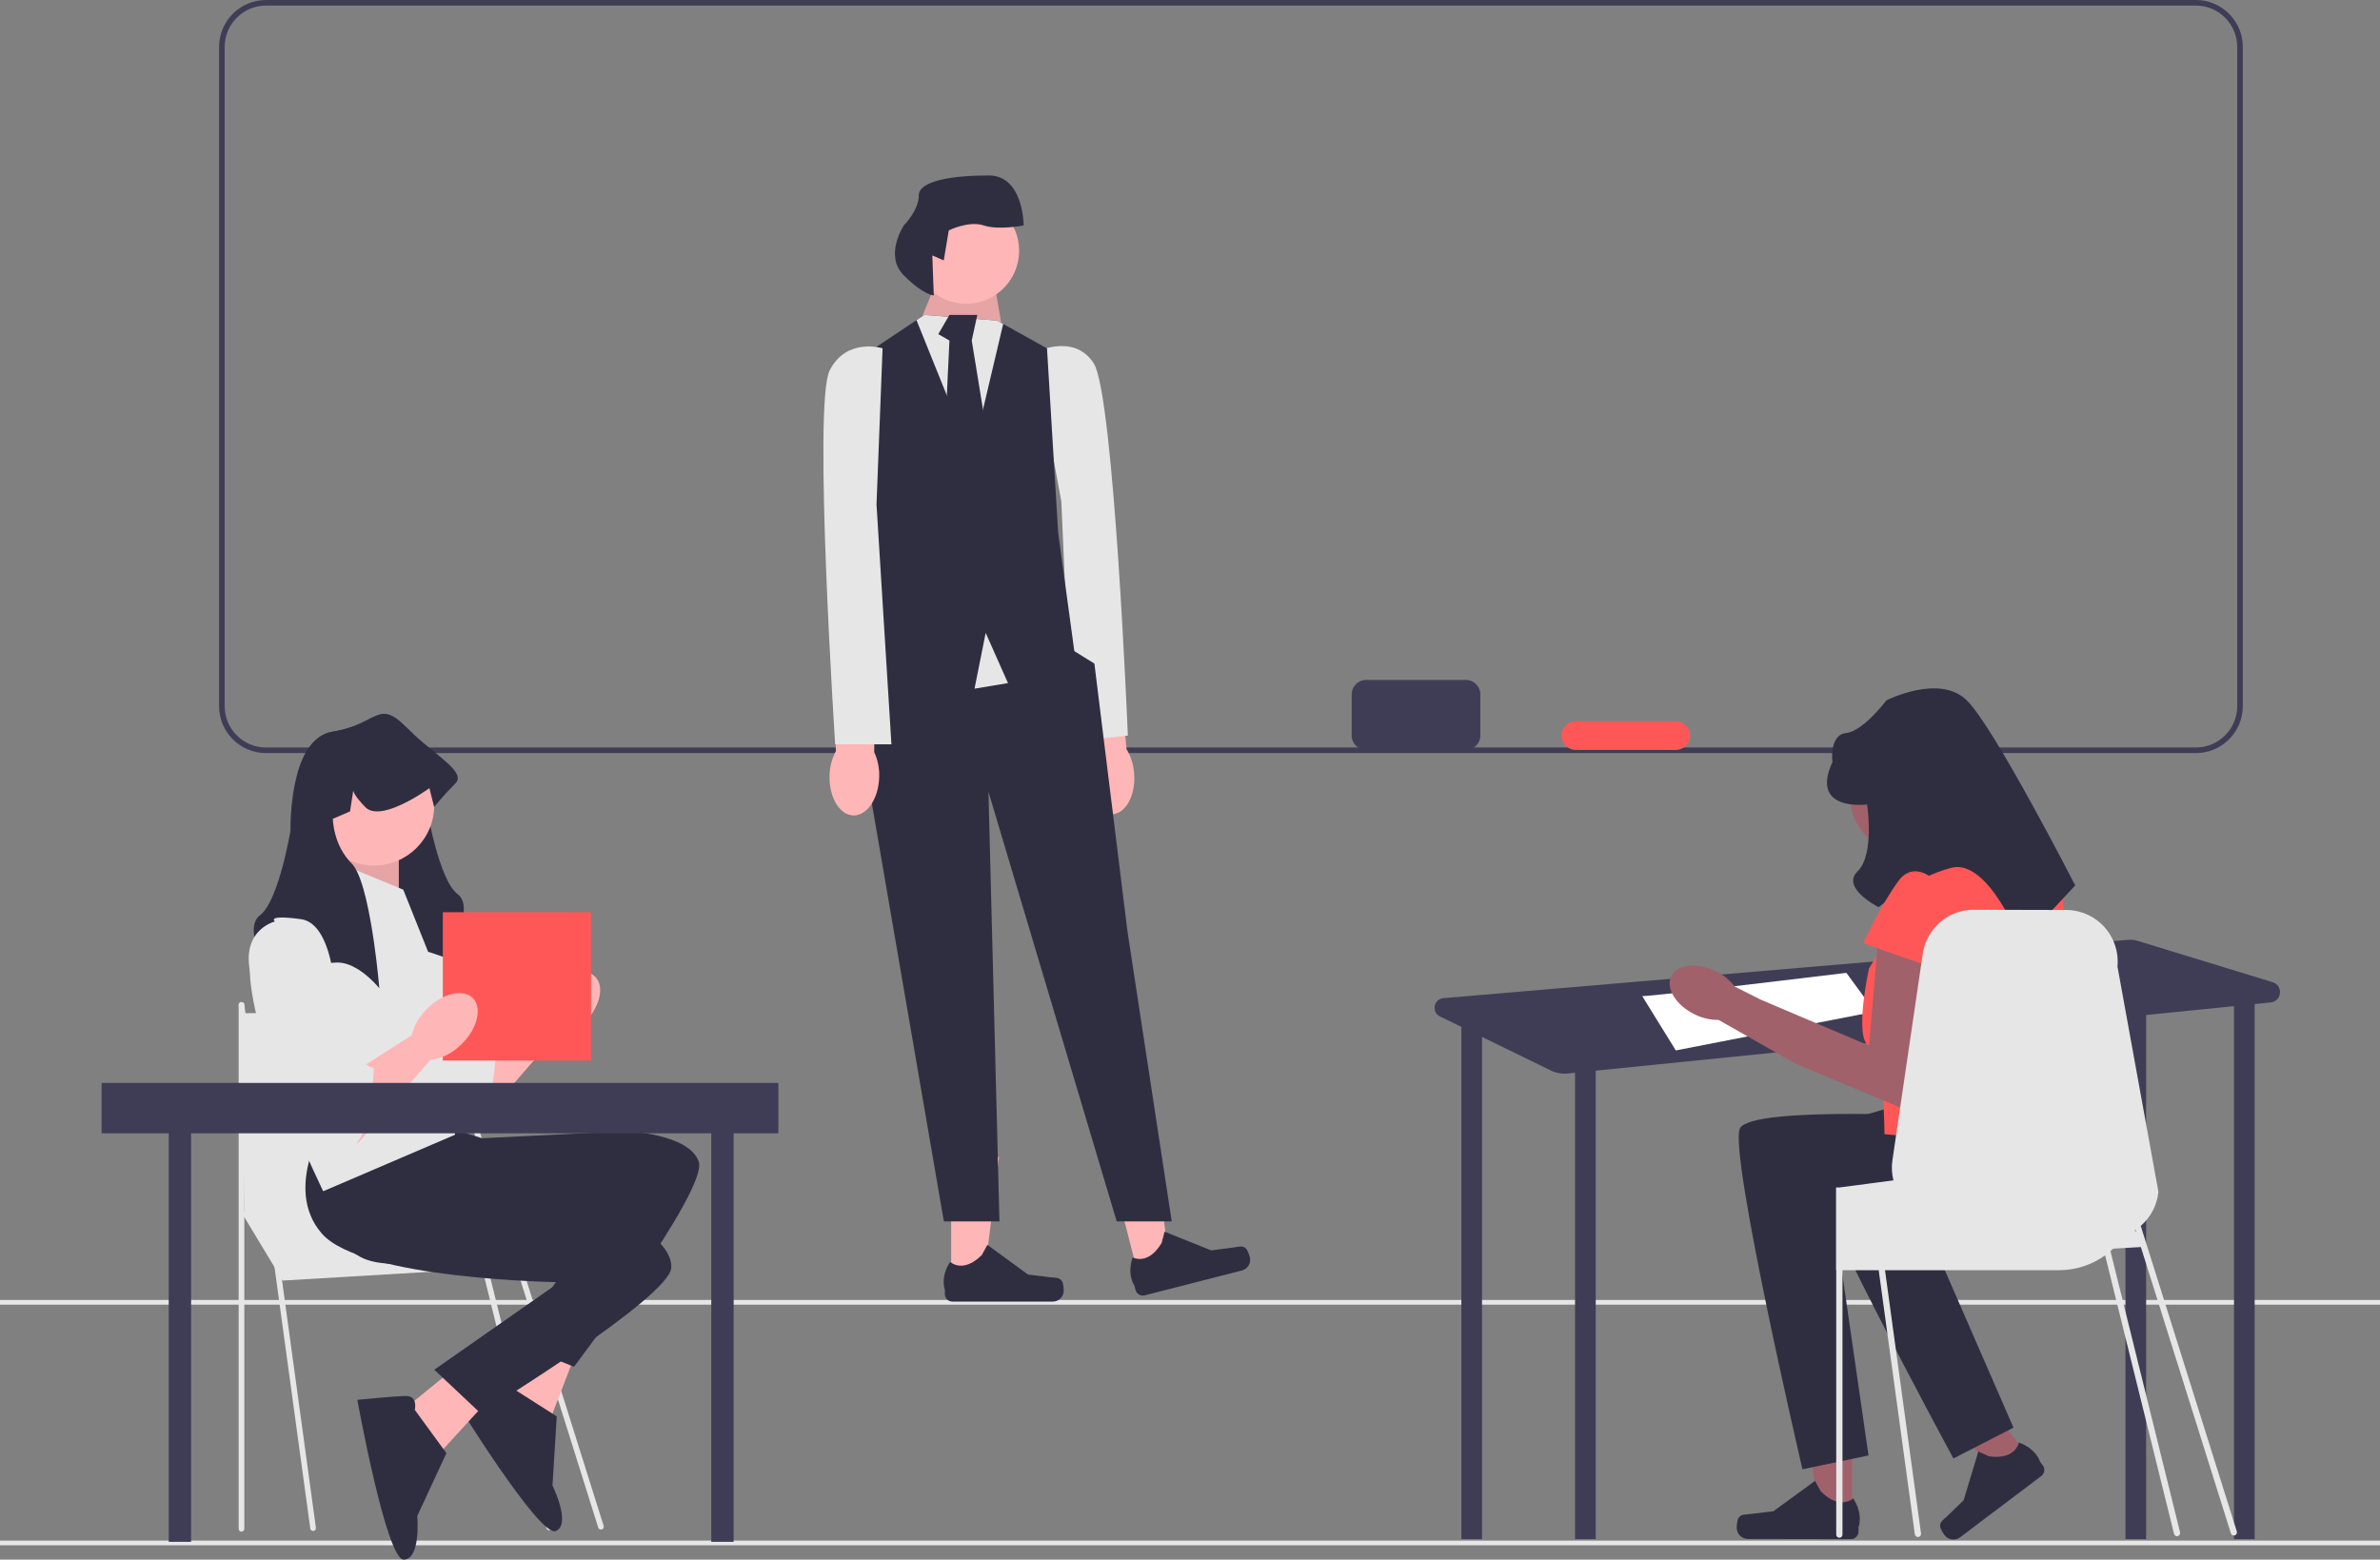 <svg width="267" height="175" viewBox="0 0 267 175" fill="none" xmlns="http://www.w3.org/2000/svg">
<rect x="0" y="0" width="267" height="175" fill="#808080" stroke="none"/>
<g clip-path="url(#clip0_169_2266)">
<path d="M246.347 84.503H29.839C26.937 84.503 24.576 82.14 24.576 79.236V5.267C24.576 2.363 26.937 0 29.839 0H246.347C249.249 0 251.61 2.363 251.61 5.267V79.236C251.61 82.14 249.249 84.503 246.347 84.503ZM29.839 0.628C27.283 0.628 25.204 2.709 25.204 5.267V79.236C25.204 81.794 27.283 83.875 29.839 83.875H246.347C248.903 83.875 250.982 81.794 250.982 79.236V5.267C250.982 2.709 248.903 0.628 246.347 0.628H29.839Z" fill="#3F3D56"/>
<path d="M267 172.868H0V173.397H267V172.868Z" fill="#E6E6E6"/>
<path d="M267 145.865H0V146.394H267V145.865Z" fill="#E6E6E6"/>
<path d="M121.679 87.223C121.871 89.635 123.27 91.49 124.803 91.368C126.337 91.246 127.424 89.192 127.232 86.78C127.168 85.815 126.875 84.879 126.376 84.052L125.435 73.845L120.658 74.389L122.093 84.393C121.731 85.29 121.589 86.26 121.679 87.223Z" fill="#FFB6B6"/>
<path d="M115.973 39.604C115.973 39.604 120.438 37.239 122.702 40.774C124.967 44.309 126.529 82.541 126.529 82.541L120.254 83.211L119.064 56.27L115.973 39.604Z" fill="#E6E6E6"/>
<path d="M106.706 143.87L110.341 143.87L112.071 129.836L106.705 129.837L106.706 143.87Z" fill="#FFB6B6"/>
<path d="M119.161 143.788C119.274 143.979 119.334 144.594 119.334 144.816C119.334 145.498 118.782 146.051 118.1 146.051H106.842C106.377 146.051 106 145.674 106 145.209V144.74C106 144.74 105.443 143.33 106.59 141.592C106.59 141.592 108.015 142.953 110.145 140.821L110.772 139.683L115.318 143.01L117.838 143.32C118.389 143.388 118.878 143.31 119.161 143.788Z" fill="#2F2E41"/>
<path d="M127.743 143.268L131.266 142.367L129.471 128.342L124.272 129.671L127.743 143.268Z" fill="#FFB6B6"/>
<path d="M139.791 140.103C139.948 140.26 140.158 140.842 140.213 141.057C140.381 141.718 139.983 142.39 139.323 142.559L128.415 145.347C127.964 145.463 127.506 145.191 127.391 144.74L127.275 144.285C127.275 144.285 126.386 143.057 127.068 141.09C127.068 141.09 128.785 142.055 130.321 139.463L130.648 138.204L135.875 140.301L138.393 139.978C138.944 139.907 139.398 139.71 139.791 140.103Z" fill="#2F2E41"/>
<path d="M103.698 36.587L103.526 35.336L105.575 30.328L111.204 29.702L112.419 36.871L103.698 36.587Z" fill="#FFB6B6"/>
<path opacity="0.1" d="M103.698 36.587L103.526 35.336L105.575 30.328L111.204 29.702L112.419 36.871L103.698 36.587Z" fill="black"/>
<path d="M97.131 71.953L94.63 78.838L96.506 82.594L105.887 137.05H112.124L110.891 88.853L125.276 137.05H131.449L126.485 104.501L122.774 74.457L120.523 73.065L109.64 66.945L97.131 71.953Z" fill="#2F2E41"/>
<path d="M113.08 76.647L109.327 77.273L104.324 65.38H115.582L113.08 76.647Z" fill="#E6E6E6"/>
<path d="M120.585 73.518L113.08 76.647L110.578 71.014L109.327 77.273L96.193 73.042L98.07 65.38L96.193 40.343L102.817 35.924L103.698 35.336L111.829 35.962L112.542 36.35L117.458 39.091L118.709 59.747L120.585 73.518Z" fill="#2F2E41"/>
<path d="M112.542 36.35L109.015 51.297L102.817 35.924L103.698 35.336L111.829 35.962L112.542 36.35Z" fill="#E6E6E6"/>
<path d="M106.513 35.336L105.262 37.492L106.513 38.21L105.887 51.336L108.389 54.74L110.891 49.709L109.014 38.21L109.64 35.336H106.513Z" fill="#2F2E41"/>
<path d="M108.389 34.084C111.671 34.084 114.331 31.421 114.331 28.137C114.331 24.853 111.671 22.191 108.389 22.191C105.108 22.191 102.448 24.853 102.448 28.137C102.448 31.421 105.108 34.084 108.389 34.084Z" fill="#FFB6B6"/>
<path d="M104.592 28.659L105.876 29.22L106.436 25.855C106.436 25.855 108.677 24.734 110.358 25.295C112.039 25.855 114.84 25.295 114.84 25.295C114.84 25.295 114.84 19.687 110.918 19.687C106.996 19.687 103.074 20.248 103.074 21.93C103.074 23.612 101.394 25.295 101.394 25.295C101.394 25.295 99.152 28.659 101.394 30.902C103.635 33.145 104.755 33.145 104.755 33.145L104.592 28.659Z" fill="#2F2E41"/>
<path d="M93.063 87.047C92.998 89.466 94.192 91.459 95.73 91.5C97.267 91.542 98.566 89.615 98.631 87.196C98.67 86.23 98.478 85.269 98.07 84.393L98.216 74.143L93.409 74.177L93.775 84.277C93.32 85.13 93.076 86.08 93.063 87.047Z" fill="#FFB6B6"/>
<path d="M99.011 39.079C99.011 39.079 94.945 37.828 93.069 41.583C91.193 45.339 93.695 83.521 93.695 83.521H100.005L98.331 56.606L99.011 39.079Z" fill="#E6E6E6"/>
<path d="M254.96 110.212L239.8 105.568C239.464 105.465 239.112 105.427 238.763 105.457L161.928 112.002C160.833 112.095 160.558 113.574 161.546 114.056L164.007 115.256H163.942V172.7H166.261V116.354L173.974 120.115C174.564 120.403 175.223 120.52 175.876 120.454L176.697 120.371V172.7H179.016V120.137L238.444 114.129V172.7H240.763V113.895L250.619 112.898V172.7H252.938V112.664L254.736 112.482C255.999 112.355 256.173 110.584 254.96 110.212Z" fill="#3F3D56"/>
<path d="M184.234 111.774C185.683 111.774 207.135 109.163 207.135 109.163L210.324 113.515L188.002 117.867L184.234 111.774Z" fill="white"/>
<path d="M207.778 170.469L204.051 170.462L202.302 156.072L207.803 156.082L207.778 170.469Z" fill="#A0616A"/>
<path d="M195.009 170.363C194.892 170.558 194.83 171.189 194.83 171.417C194.828 172.116 195.394 172.684 196.092 172.685L207.635 172.705C208.111 172.705 208.498 172.319 208.499 171.842L208.5 171.361C208.5 171.361 209.073 169.917 207.901 168.133C207.901 168.133 206.437 169.526 204.258 167.337L203.616 166.169L198.95 169.572L196.366 169.886C195.801 169.954 195.3 169.873 195.009 170.363Z" fill="#2F2E41"/>
<path d="M227.781 163.777L224.84 165.997L214.886 155.702L219.226 152.426L227.781 163.777Z" fill="#A0616A"/>
<path d="M217.657 171.316C217.681 171.54 218.008 172.074 218.144 172.254C218.559 172.806 219.343 172.915 219.894 172.499L229.001 165.624C229.377 165.34 229.451 164.805 229.168 164.429L228.882 164.05C228.882 164.05 228.473 162.569 226.486 161.864C226.486 161.864 226.163 163.835 223.141 163.411L221.939 162.874L220.291 168.341L218.442 170.13C218.038 170.522 217.594 170.757 217.657 171.316Z" fill="#2F2E41"/>
<path d="M219.992 89.405C219.992 92.844 217.205 95.633 213.769 95.633C210.332 95.633 207.545 92.844 207.545 89.405C207.545 85.965 210.332 83.177 213.769 83.177C217.205 83.177 219.992 85.965 219.992 89.405Z" fill="#A0616A"/>
<path d="M219.405 125.314C219.405 125.314 196.493 124.016 195.196 126.612C193.899 129.208 202.207 164.867 202.207 164.867L209.62 163.312L206.004 138.294C206.004 138.294 225.124 143.362 227.718 137.305C230.311 131.248 229.565 128.992 229.565 128.992L219.405 125.314Z" fill="#2F2E41"/>
<path d="M225.276 120.957C225.276 120.957 202.836 125.771 202.272 128.618C201.707 131.465 219.145 163.653 219.145 163.653L225.882 160.192L215.782 137.023C215.782 137.023 235.561 136.848 236.461 130.32C237.362 123.791 236.045 121.814 236.045 121.814L225.276 120.957Z" fill="#2F2E41"/>
<path d="M227.836 96.543H217.055L209.678 108.657C209.678 108.657 207.949 116.486 209.678 117.331C211.408 118.176 211.408 127.262 211.408 127.262L229.565 128.992C229.565 128.992 232.159 101.734 231.294 99.138C230.429 96.543 227.836 96.543 227.836 96.543Z" fill="#FF5757"/>
<path d="M210.759 104.547L209.678 117.331L197.522 112.167L194.62 110.707C194.052 109.965 193.315 109.371 192.47 108.973C190.369 107.948 188.138 108.202 187.486 109.54C186.835 110.878 188.01 112.793 190.11 113.817C190.944 114.238 191.867 114.453 192.801 114.444L201.29 119.269L201.3 119.25L201.338 119.317L214.65 124.882L217.713 108.1L210.759 104.547Z" fill="#A0616A"/>
<path d="M209.462 90.269C209.462 90.269 202.977 91.134 205.571 85.51C205.571 85.51 205.176 82.46 207.103 82.254C209.03 82.048 211.624 78.587 211.624 78.587C211.624 78.587 217.571 75.558 220.65 78.587C223.729 81.616 232.807 99.355 232.807 99.355L226.755 105.845C226.755 105.845 223.116 96.272 218.883 97.381C214.65 98.49 210.759 101.796 210.759 101.796C210.759 101.796 206.463 99.644 208.395 97.769C210.327 95.894 209.462 90.269 209.462 90.269Z" fill="#2F2E41"/>
<path d="M218.108 99.787C218.108 99.787 215.082 95.894 212.921 98.922C210.759 101.951 209.03 105.845 209.03 105.845L217.676 108.873L218.108 99.787Z" fill="#FF5757"/>
<path d="M250.937 171.839L240.892 139.884L240.893 139.884H240.916L240.876 139.832L240.875 139.831L240.159 137.555L240.16 137.554C241.25 136.614 241.992 135.271 242.14 133.725L237.548 108.449C237.864 105.13 235.321 102.229 231.991 102.11L221.63 102.084C218.685 101.979 216.134 104.109 215.705 107.027L215.476 108.577L212.301 130.188C212.185 130.966 212.232 131.732 212.414 132.448L210.13 132.747L209.437 132.84L206.698 133.197L206.689 133.2L206.347 133.243H205.976V142.527H205.999V172.201C205.999 172.392 206.155 172.549 206.347 172.549C206.541 172.549 206.698 172.392 206.698 172.201V142.527H210.762L214.817 172.166C214.844 172.34 214.991 172.468 215.165 172.468C215.18 172.468 215.197 172.468 215.212 172.465C215.403 172.439 215.536 172.262 215.51 172.07L211.469 142.527H230.97C232.907 142.527 234.701 141.912 236.162 140.859L243.894 172.112C243.934 172.27 244.076 172.375 244.232 172.375C244.26 172.375 244.289 172.372 244.318 172.364C244.505 172.317 244.618 172.126 244.57 171.939L236.764 140.385C236.868 140.298 236.971 140.206 237.07 140.11L240.173 139.928L250.271 172.049C250.318 172.198 250.456 172.293 250.604 172.293C250.639 172.293 250.674 172.288 250.709 172.277C250.893 172.219 250.995 172.023 250.937 171.839ZM239.496 138.05C239.522 138.036 239.545 138.019 239.568 138.004L239.643 138.241L239.496 138.05Z" fill="#E6E6E6"/>
<path d="M53.826 117.675L60.587 113.372L63.336 115.031L53.826 125.967V117.675Z" fill="#FFB6B6"/>
<path d="M44.581 101.02C44.581 101.02 40.091 102.078 42.204 108.158C44.317 114.238 51.185 126.927 53.298 126.134C55.411 125.341 55.675 117.41 55.675 117.41C55.675 117.41 55.411 117.675 54.355 116.617C53.298 115.56 53.298 116.043 53.298 114.876C53.298 113.709 52.434 112.844 52.434 112.844L51.449 110.801C51.449 110.801 51.449 101.284 47.487 100.756C43.525 100.227 44.581 101.02 44.581 101.02Z" fill="#E6E6E6"/>
<path d="M65.561 114.747C67.314 112.992 67.858 110.69 66.775 109.606C65.692 108.522 63.392 109.066 61.639 110.821C59.885 112.576 59.341 114.878 60.424 115.962C61.508 117.046 63.807 116.502 65.561 114.747Z" fill="#FFB6B6"/>
<path d="M27.09 136.048L31.704 143.69L58.587 142.098L51.429 132.864L27.09 136.048Z" fill="#E6E6E6"/>
<path d="M35.123 171.789C34.967 171.789 34.83 171.673 34.809 171.514L26.775 112.796C26.751 112.622 26.873 112.461 27.047 112.437C27.221 112.412 27.382 112.535 27.406 112.709L35.439 171.427C35.463 171.602 35.341 171.762 35.167 171.786C35.152 171.788 35.138 171.789 35.123 171.789Z" fill="#E6E6E6"/>
<path d="M27.09 171.864C26.915 171.864 26.772 171.721 26.772 171.545V112.764C26.772 112.588 26.915 112.446 27.09 112.446C27.266 112.446 27.409 112.588 27.409 112.764V171.545C27.409 171.721 27.266 171.864 27.09 171.864Z" fill="#E6E6E6"/>
<path d="M67.416 171.63C67.281 171.63 67.155 171.543 67.113 171.407L48.103 110.938C48.05 110.77 48.144 110.591 48.311 110.538C48.479 110.486 48.657 110.579 48.71 110.747L67.72 171.216C67.772 171.383 67.679 171.562 67.512 171.615C67.48 171.625 67.448 171.63 67.416 171.63Z" fill="#E6E6E6"/>
<path d="M61.61 171.704C61.468 171.704 61.338 171.609 61.301 171.464L48.098 118.096C48.055 117.926 48.158 117.752 48.328 117.709C48.499 117.666 48.672 117.769 48.715 117.939L61.918 171.307C61.962 171.478 61.859 171.651 61.688 171.695C61.662 171.701 61.636 171.704 61.61 171.704Z" fill="#E6E6E6"/>
<path d="M27.09 113.7L49.123 113.361L53.179 136.525H27.409L27.09 113.7Z" fill="#E6E6E6"/>
<path d="M60.948 147.761L55.396 157.545L61.843 158.965L64.53 152.007L60.948 147.761Z" fill="#FFB6B6"/>
<path d="M57.39 155.698C57.39 155.698 57.174 154.102 55.906 154.609C54.637 155.115 50.977 156.996 50.977 156.996C50.977 156.996 60.525 172.523 62.337 171.8C64.149 171.077 61.98 166.688 61.98 166.688L62.459 158.93L57.39 155.698Z" fill="#2F2E41"/>
<path d="M36.392 128.778C36.392 128.778 34.411 137.898 40.487 141.07C46.562 144.243 67.298 136.444 67.298 136.444L57.788 150.704L64.392 153.363C64.392 153.363 79.448 133.536 78.392 130.364C77.335 127.192 70.203 126.927 70.203 126.927L54.09 127.72L49.864 126.398L36.392 128.778Z" fill="#2F2E41"/>
<path d="M52.734 152.104L44.005 159.194L49.493 162.865L54.527 157.363L52.734 152.104Z" fill="#FFB6B6"/>
<path d="M46.534 158.2C46.534 158.2 46.913 156.635 45.548 156.645C44.182 156.655 40.088 157.074 40.088 157.074C40.088 157.074 43.336 175.014 45.287 175C47.238 174.986 46.813 170.108 46.813 170.108L50.08 163.056L46.534 158.2Z" fill="#2F2E41"/>
<path d="M36.764 125.479C36.764 125.479 31.602 133.252 36.108 138.42C40.613 143.587 62.763 143.874 62.763 143.874L48.721 153.694L53.905 158.575C53.905 158.575 75.138 145.591 75.307 142.251C75.477 138.912 68.93 136.068 68.93 136.068L53.633 130.939L50.177 128.169L36.764 125.479Z" fill="#2F2E41"/>
<path d="M50.023 107.473C50.023 107.473 45.004 105.623 42.627 105.623C42.4 105.623 42.175 105.649 41.951 105.697C40.429 106.019 39.029 107.328 38.358 108.041C38.097 108.322 37.946 108.509 37.946 108.509C37.946 108.509 37.962 108.327 37.994 108.007C38.15 106.326 38.725 100.809 39.758 97.277C40.128 96.016 40.553 95.009 41.042 94.52C42.181 93.377 42.706 92.008 42.949 90.988C43.155 90.113 43.155 89.497 43.155 89.497L41.23 88.667L40.873 86.335C40.81 86.61 40.516 87.147 39.531 88.175C39.447 88.262 39.354 88.336 39.256 88.4C37.835 89.293 34.938 87.739 33.377 86.761C34.026 84.5 35.204 82.433 37.344 82.095C42.363 81.302 42.363 78.394 45.533 81.566C45.794 81.828 46.058 82.079 46.322 82.322C47.337 84.262 47.706 86.864 47.839 88.672C47.934 89.938 47.91 90.819 47.91 90.819C47.91 90.819 49.231 98.749 51.344 100.335C53.457 101.922 50.023 107.473 50.023 107.473Z" fill="#2F2E41"/>
<path d="M40.25 94.784L36.681 100.023L44.74 102.186V94.784H40.25Z" fill="#FFB6B6"/>
<path opacity="0.1" d="M40.25 94.784L36.681 100.023L44.74 102.186V94.784H40.25Z" fill="black"/>
<path d="M45.241 99.831L37.581 96.658C37.581 96.658 27.279 101.152 28.072 109.876C28.864 118.6 36.26 133.668 36.26 133.668L51.053 127.324L49.468 110.405L45.241 99.831Z" fill="#E6E6E6"/>
<path d="M41.957 97.123C45.689 97.123 48.715 94.095 48.715 90.36C48.715 86.624 45.689 83.596 41.957 83.596C38.224 83.596 35.199 86.624 35.199 90.36C35.199 94.095 38.224 97.123 41.957 97.123Z" fill="#FFB6B6"/>
<path d="M51.08 87.911C49.759 89.232 48.702 90.554 48.702 90.554L48.174 88.439C48.174 88.439 48.053 88.529 47.839 88.672C47.001 89.243 44.753 90.678 42.949 90.988C42.146 91.125 41.433 91.038 40.968 90.554C39.983 89.526 39.69 88.989 39.626 88.714L39.27 91.046L37.344 91.876C37.344 91.876 37.344 94.779 39.457 96.899C39.56 97.002 39.661 97.129 39.758 97.277C40.767 98.799 41.491 102.527 41.951 105.697C42.358 108.515 42.553 110.889 42.553 110.889C42.553 110.889 40.553 108.383 38.358 108.041C38.237 108.023 38.115 108.01 37.994 108.007C37.954 108.002 37.912 108.002 37.872 108.002C35.495 108.002 30.476 109.852 30.476 109.852C30.476 109.852 27.042 104.301 29.155 102.715C31.269 101.129 32.589 93.198 32.589 93.198C32.589 93.198 32.502 89.803 33.377 86.761C34.026 84.5 35.204 82.433 37.344 82.095C42.363 81.302 42.363 78.394 45.533 81.566C45.794 81.828 46.058 82.079 46.322 82.322C49.276 85.04 52.292 86.697 51.08 87.911Z" fill="#2F2E41"/>
<path d="M21.439 123.397H18.929V173.007H21.439V123.397Z" fill="#3F3D56"/>
<path d="M82.304 123.397H79.794V173.007H82.304V123.397Z" fill="#3F3D56"/>
<path d="M66.303 102.36H49.675V119.001H66.303V102.36Z" fill="#FF5757"/>
<path d="M40.09 120.054L46.851 115.751L49.6 117.41L40.09 128.346V120.054Z" fill="#FFB6B6"/>
<path d="M30.845 103.399C30.845 103.399 26.355 104.457 28.468 110.537C30.581 116.617 37.449 129.306 39.562 128.513C41.675 127.72 41.94 119.789 41.94 119.789C41.94 119.789 41.675 120.054 40.619 118.996C39.562 117.939 39.562 118.422 39.562 117.255C39.562 116.088 38.698 115.224 38.698 115.224L37.713 113.181C37.713 113.181 37.713 103.664 33.751 103.135C29.789 102.606 30.845 103.399 30.845 103.399Z" fill="#E6E6E6"/>
<path d="M51.825 117.126C53.579 115.371 54.122 113.069 53.039 111.985C51.956 110.901 49.656 111.445 47.903 113.2C46.149 114.955 45.606 117.257 46.689 118.341C47.772 119.425 50.072 118.881 51.825 117.126Z" fill="#FFB6B6"/>
<path d="M87.323 121.513H11.399V127.165H87.323V121.513Z" fill="#3F3D56"/>
<path d="M164.462 76.299H153.249C152.36 76.299 151.639 77.02 151.639 77.91V82.538C151.639 83.428 152.36 84.149 153.249 84.149H164.462C165.351 84.149 166.071 83.428 166.071 82.538V77.91C166.071 77.02 165.351 76.299 164.462 76.299Z" fill="#3F3D56"/>
<path d="M187.992 80.927H176.779C175.89 80.927 175.169 81.648 175.169 82.538V82.538C175.169 83.428 175.89 84.149 176.779 84.149H187.992C188.881 84.149 189.601 83.428 189.601 82.538V82.538C189.601 81.648 188.881 80.927 187.992 80.927Z" fill="#FF5757"/>
</g>
<defs>
<clipPath id="clip0_169_2266">
<rect width="267" height="175" fill="white"/>
</clipPath>
</defs>
</svg>
